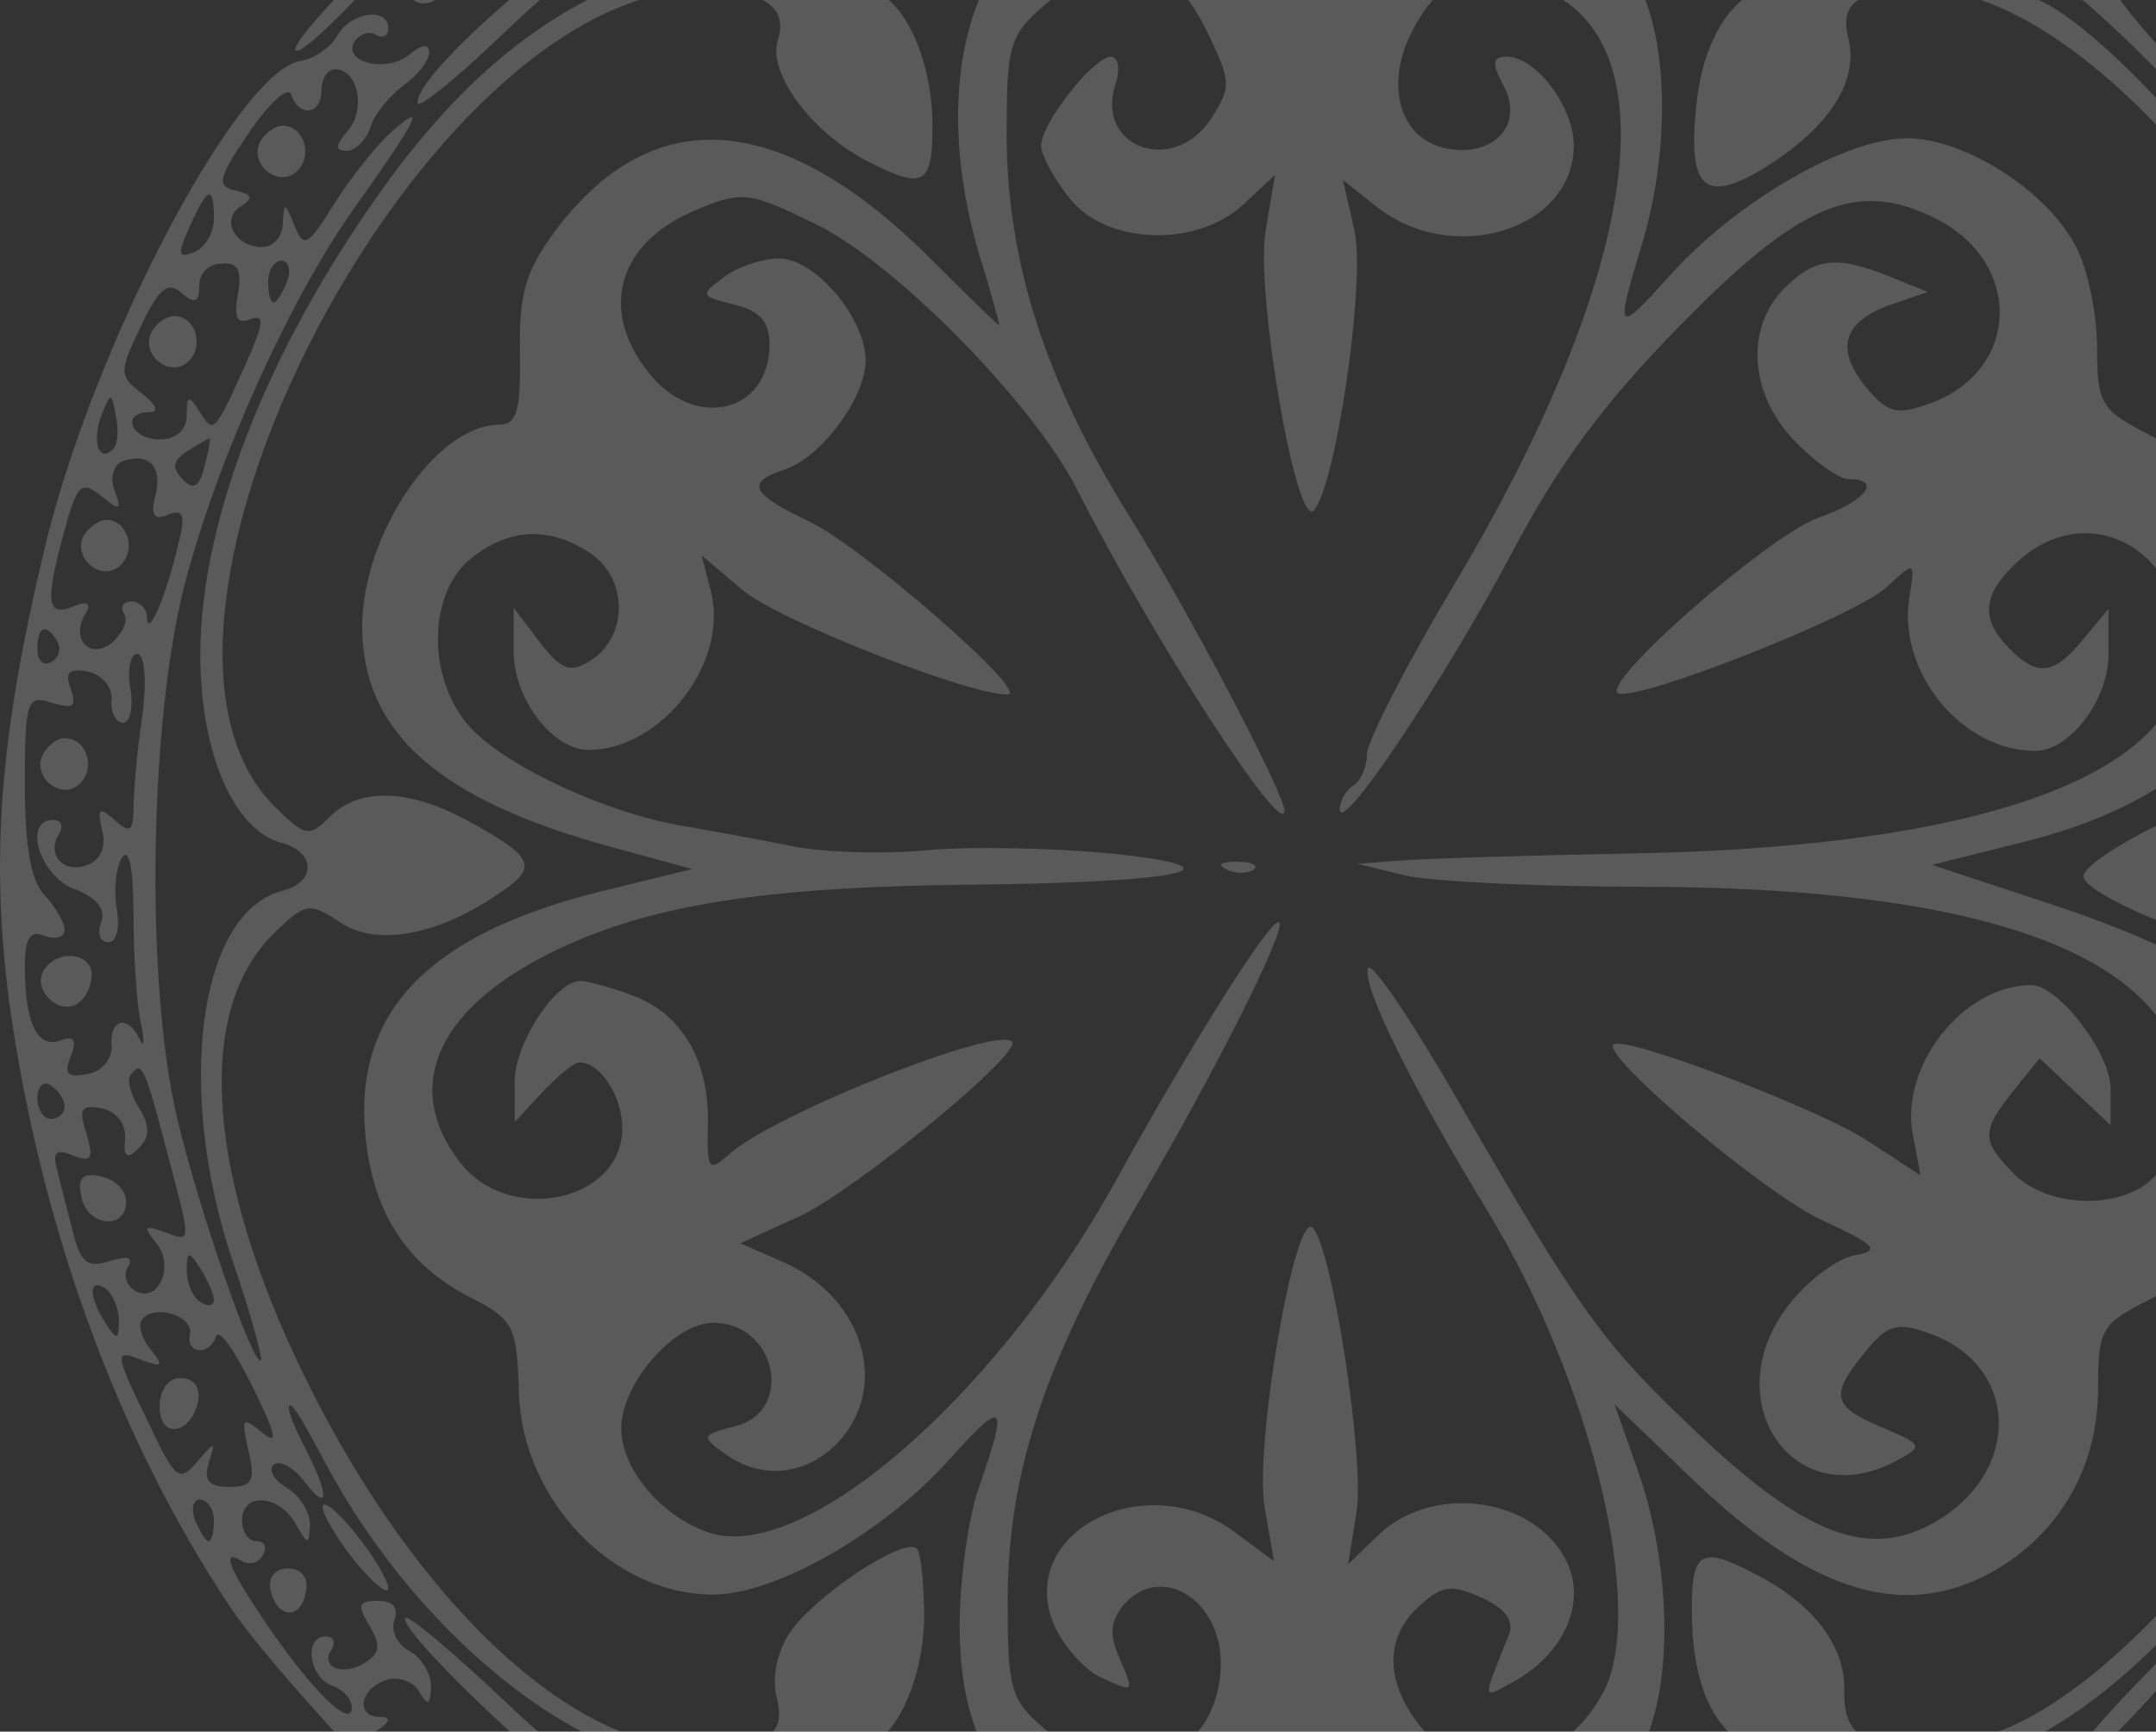 <svg width="396" height="318" viewBox="0 0 396 318" fill="none" xmlns="http://www.w3.org/2000/svg">
<rect x="0" y="0" width="396" height="318" fill="#333333" stroke="none"/>
<path opacity="0.2" fill-rule="evenodd" clip-rule="evenodd" d="M244.552 395.544C245.32 396.888 244.361 398.04 242.059 398.04C239.756 398.04 238.797 396.888 239.565 395.544C240.332 394.2 241.483 393.048 242.059 393.048C242.634 393.048 243.785 394.2 244.552 395.544ZM257.597 387.097C255.295 389.401 258.173 393.048 262.201 393.048C264.12 393.048 265.846 391.321 265.846 389.209C265.846 385.561 260.475 384.025 257.597 387.097ZM217.695 387.097C215.393 389.401 218.271 393.048 222.299 393.048C224.218 393.048 225.944 391.321 225.944 389.209C225.944 385.561 220.765 384.025 217.695 387.097ZM297.308 379.609C294.238 382.681 295.581 385.369 300.569 385.369C303.255 385.369 305.557 383.641 305.557 381.529C305.557 377.882 300.377 376.538 297.308 379.609ZM245.128 379.418C244.361 380.185 242.059 380.377 240.332 379.609C238.414 378.842 238.989 378.266 241.867 378.074C244.552 378.074 246.087 378.65 245.128 379.418ZM177.601 380.185C175.875 382.873 182.205 388.633 184.507 386.329C185.466 385.369 186.234 383.257 186.234 381.337C186.234 377.69 179.711 376.73 177.601 380.185ZM268.916 379.801C267.573 383.449 267.957 383.641 271.026 381.145C274.095 378.65 275.822 379.418 281.193 385.561C285.606 390.553 286.565 393.048 284.071 393.048C282.153 393.048 280.618 392.089 280.618 391.129C280.618 390.169 278.316 389.017 275.438 388.825C271.218 388.441 270.834 389.017 273.328 392.089C275.822 395.16 274.863 395.736 267.573 395.736C262.777 395.736 256.83 396.504 254.528 397.272C251.075 398.616 250.691 397.848 252.226 392.856C253.952 387.673 253.569 387.289 250.308 390.169C247.622 392.281 245.895 392.473 244.744 390.745C242.634 387.289 245.32 383.065 249.732 383.065C251.842 383.065 252.61 381.529 251.842 379.225C250.691 376.346 252.61 375.386 260.475 375.386C269.108 375.578 270.45 376.154 268.916 379.801ZM232.275 379.801C231.507 381.529 232.658 383.065 234.577 383.065C238.989 383.065 241.675 387.289 239.565 390.745C238.414 392.473 236.687 392.281 234.001 390.169C230.548 387.289 230.356 387.673 232.083 392.856C233.81 398.232 233.426 398.616 228.054 397.272C224.793 396.312 219.038 395.736 215.009 395.736C209.062 395.736 208.295 395.16 210.789 392.089C213.283 389.209 212.899 388.633 208.487 388.825C205.609 389.017 203.691 390.553 204.458 392.089C205.226 393.816 203.883 394.584 201.005 393.816C196.977 392.664 196.977 392.089 202.348 386.329C206.185 382.297 209.638 380.569 212.324 381.529C215.777 382.873 215.969 382.489 213.283 379.225C210.405 375.77 211.365 375.386 221.724 375.962C230.356 376.346 233.234 377.306 232.275 379.801ZM207.336 375.578C208.103 376.922 207.144 378.074 205.226 378.074C203.116 378.074 200.813 376.922 200.046 375.578C199.279 374.234 200.238 373.082 202.156 373.082C204.075 373.082 206.377 374.042 207.336 375.578ZM266.422 372.314C263.352 372.89 257.789 372.89 253.952 372.314C250.116 371.738 252.61 371.162 259.516 371.162C266.422 371.162 269.491 371.738 266.422 372.314ZM230.356 372.314C226.52 372.89 220.381 372.89 216.736 372.314C212.899 371.738 215.969 371.354 223.642 371.354C230.932 371.162 234.001 371.738 230.356 372.314ZM194.675 373.274C196.209 374.618 195.634 375.578 193.524 375.578C191.605 375.578 192.564 376.73 195.634 378.074C202.156 380.761 201.581 387.097 194.866 385.945C191.605 385.369 190.838 386.329 191.989 389.209C193.14 392.281 192.373 393.048 189.303 392.089C187.001 391.321 181.822 389.977 177.985 389.209C172.613 387.865 171.462 386.521 172.613 382.873C173.764 379.226 173.189 378.458 169.928 379.801C166.858 380.953 166.091 380.185 166.666 376.73C167.242 373.466 169.352 372.122 173.189 372.698C176.834 373.082 178.177 372.314 177.217 370.586C175.299 366.938 191.03 369.626 194.675 373.274ZM308.434 368.858C306.132 371.546 306.9 372.122 312.079 370.97C317.451 370.01 318.41 370.586 317.642 374.426C317.067 377.114 315.34 378.842 313.614 378.458C312.079 378.074 310.736 379.034 310.736 380.377C310.736 381.721 312.271 382.873 314.381 382.873C316.3 382.873 318.602 381.721 319.561 380.377C321.479 377.306 325.7 377.114 325.7 379.993C325.7 381.913 301.912 390.361 296.157 390.361C294.622 390.361 293.279 388.441 293.279 386.329C293.279 383.065 292.512 382.873 289.634 385.369C286.565 387.865 285.606 387.673 284.263 383.833C283.304 381.337 280.81 377.882 278.699 376.154C275.246 373.466 275.246 373.082 279.083 373.082C281.385 373.082 283.495 374.042 283.495 375.578C283.495 377.114 285.989 378.074 289.059 378.074C293.279 378.074 293.855 377.498 291.553 375.002C289.059 372.506 290.402 371.354 297.883 369.05C310.161 365.019 311.696 365.019 308.434 368.858ZM334.141 365.787C331.647 370.01 337.402 374.81 340.855 371.354C343.732 368.474 342.006 363.099 338.169 363.099C336.826 362.907 335.1 364.251 334.141 365.787ZM171.27 365.403C174.532 367.514 174.34 367.898 170.887 367.898C168.585 367.898 165.899 366.746 165.132 365.403C163.021 362.331 166.283 362.331 171.27 365.403ZM141.727 366.362C138.658 370.01 140.385 372.89 145.564 372.89C149.209 372.89 150.168 366.362 146.715 364.251C145.372 363.675 143.07 364.635 141.727 366.362ZM127.723 365.403C128.491 366.746 128.107 367.898 126.764 367.898C125.421 367.898 123.503 366.746 122.736 365.403C121.968 364.059 122.352 362.907 123.695 362.907C125.038 362.907 126.764 364.059 127.723 365.403ZM343.541 354.843C342.198 358.491 342.581 358.683 345.843 355.995C348.912 353.499 350.255 353.499 352.749 356.571C355.626 360.027 354.475 361.371 349.679 360.603C346.802 360.219 347.569 364.827 350.639 366.746C352.365 367.898 350.255 370.202 345.075 373.082C334.332 378.842 330.496 378.842 330.304 373.466C330.304 369.818 329.92 369.626 328.002 372.89C326.083 375.962 325.124 375.962 322.438 373.274C319.753 370.586 320.136 369.434 323.973 366.362C327.618 363.675 327.81 362.715 325.124 362.715C323.014 362.715 320.136 363.867 318.794 365.403C317.259 366.938 315.532 367.13 314.765 365.787C313.998 364.635 318.985 361.563 325.7 359.067C332.414 356.571 338.553 353.691 339.32 352.348C341.814 348.7 345.267 350.428 343.541 354.843ZM156.499 364.827C153.046 367.706 153.046 367.706 156.883 366.362C159.185 365.595 161.295 365.787 161.487 366.938C161.679 368.09 162.062 371.546 162.446 374.426C162.83 377.306 163.789 380.953 164.556 382.297C165.515 383.833 164.172 384.409 160.911 383.449C157.65 382.681 156.691 381.529 158.609 380.377C160.528 379.226 160.336 377.69 157.842 375.578C154.964 373.082 154.005 373.274 153.43 376.346C152.662 379.609 150.936 379.418 141.344 375.002C135.205 372.122 131.56 369.242 133.287 368.666C137.123 367.13 137.507 362.715 133.67 363.483C132.136 363.867 130.409 362.715 129.642 360.987C127.915 356.379 136.356 353.883 139.042 358.107C140.768 360.987 141.152 360.987 141.344 358.299C141.344 356.379 139.234 354.459 136.548 353.691C133.862 352.923 131.176 351.004 130.601 349.276C130.025 347.548 136.356 349.66 144.989 353.883C158.226 360.603 159.952 362.139 156.499 364.827ZM368.863 345.628C366.369 349.852 372.124 354.651 375.577 351.196C378.455 348.316 376.728 342.94 372.892 342.94C371.549 342.94 369.822 344.284 368.863 345.628ZM106.813 346.396C103.744 350.044 105.47 352.924 110.65 352.924C114.295 352.924 115.254 346.396 111.801 344.284C110.458 343.708 108.348 344.476 106.813 346.396ZM400.516 321.822C401.667 327.197 406.08 327.581 407.039 322.398C407.614 319.71 406.271 317.982 403.778 317.982C401.475 317.982 400.133 319.518 400.516 321.822ZM75.352 320.67C72.858 324.894 78.613 329.693 82.066 326.238C84.944 323.358 83.217 317.982 79.38 317.982C77.846 317.982 76.119 319.134 75.352 320.67ZM49.645 291.872C50.797 297.248 55.209 297.632 56.168 292.448C56.743 289.76 55.401 288.032 52.907 288.032C50.605 288.032 49.262 289.568 49.645 291.872ZM425.839 289.376C423.92 294.176 426.223 296.48 431.018 294.56C436.006 292.64 436.006 288.8 431.018 287.073C428.908 286.113 426.798 287.264 425.839 289.376ZM59.237 276.705C59.237 278.049 61.923 282.657 65.184 286.689C68.446 290.72 71.323 293.024 71.323 291.68C71.323 290.336 68.637 285.729 65.376 281.697C62.115 277.665 59.429 275.361 59.237 276.705ZM39.286 279.201C39.286 281.313 38.903 283.041 38.327 283.041C37.752 283.041 36.792 281.313 35.833 279.201C35.066 277.089 35.45 275.361 36.792 275.361C38.135 275.553 39.286 277.089 39.286 279.201ZM447.133 276.129C445.023 279.969 443.872 280.737 443.104 278.433C442.529 276.513 443.488 274.018 445.406 272.866C450.202 269.602 450.394 269.986 447.133 276.129ZM416.247 281.121C412.41 287.073 402.051 299.36 393.035 308.575C384.018 317.79 378.071 325.47 379.606 325.47C385.361 325.47 427.565 274.785 424.496 271.714C423.92 270.946 420.084 275.169 416.247 281.121ZM59.045 267.298C79.572 306.847 119.283 333.149 140.96 322.014C145.181 319.71 148.825 318.174 149.017 318.558C149.017 318.942 149.593 322.974 150.36 327.581C152.662 344.86 167.817 357.915 194.866 365.787C203.499 368.282 207.336 370.202 203.691 370.202C193.332 370.394 150.36 354.267 131.368 342.94C121.585 336.989 104.703 323.742 93.96 313.566C83.217 303.391 74.392 295.904 74.392 297.248C74.392 300.895 103.744 328.349 116.405 336.797C122.352 340.828 125.997 344.476 124.462 344.86C122.736 345.436 123.119 347.164 125.421 349.66C128.491 352.732 128.683 354.267 126.189 357.147C123.503 360.411 122.927 360.411 121.585 356.379C120.434 353.307 119.474 352.924 118.131 354.843C117.172 356.379 117.172 359.067 118.131 360.603C119.283 362.523 118.707 362.907 116.405 361.371C104.703 354.459 99.14 349.276 100.291 346.204C101.058 344.284 100.482 342.748 99.14 342.748C97.797 342.748 96.646 341.02 96.646 338.909C96.646 334.301 105.662 333.917 107.389 338.333C108.156 340.252 108.731 339.677 108.923 336.989C109.115 334.493 107.197 331.805 104.703 330.845C102.209 329.885 99.523 327.773 98.372 325.854C97.221 323.934 94.535 322.59 92.233 322.59C88.78 322.59 88.972 323.166 93.001 326.238C97.029 329.117 97.221 330.461 94.535 333.149C91.85 335.837 90.891 335.837 88.972 332.765C86.862 329.501 86.287 329.501 84.176 332.765C82.066 335.837 80.34 335.261 73.625 328.349C66.719 321.438 66.144 319.71 69.213 317.79C71.707 316.254 71.899 315.294 69.788 315.294C65.376 315.294 65.952 310.303 70.748 308.575C72.858 307.807 75.735 308.575 76.886 310.495C78.613 313.375 78.997 313.183 79.189 309.727C79.189 307.423 77.462 304.351 75.16 303.199C72.858 301.855 71.707 299.36 72.474 297.44C73.242 295.136 72.091 293.984 69.405 293.984C65.76 293.984 65.568 294.752 67.87 298.592C69.98 302.047 69.788 303.583 67.103 305.311C62.882 307.999 58.662 306.079 60.964 302.815C61.731 301.471 61.156 300.511 59.813 300.511C55.784 300.511 56.743 307.999 60.964 309.535C63.074 310.303 64.609 312.031 64.609 313.566C64.609 317.598 57.511 310.687 49.454 298.976C41.972 288.032 40.437 284.193 44.466 286.689C45.809 287.456 47.535 287.073 48.303 285.537C49.07 284.193 48.686 283.041 47.152 283.041C45.617 283.041 44.466 281.313 44.466 279.201C44.466 274.018 51.18 274.401 54.25 279.777C56.552 283.809 56.743 283.809 56.935 279.969C56.935 277.665 55.017 274.593 52.715 273.25C50.413 271.906 49.262 269.986 50.221 269.026C51.18 268.066 53.674 269.218 55.784 271.906C60.58 278.241 60.58 274.593 55.784 265.378C53.674 261.346 52.523 258.083 53.29 258.083C54.058 258.083 56.36 262.306 59.045 267.298ZM29.311 258.275C29.311 264.418 35.066 263.458 36.409 257.315C36.792 254.819 35.641 253.091 33.339 253.091C31.037 252.899 29.311 255.203 29.311 258.275ZM446.557 252.131C445.598 253.091 444.831 255.203 444.831 257.123C444.831 260.771 451.161 261.73 453.272 258.275C455.19 255.587 448.859 249.827 446.557 252.131ZM34.874 245.028C34.107 248.675 38.519 249.059 39.67 245.412C40.245 243.876 43.123 248.099 46.384 254.627C50.797 263.65 51.18 265.57 48.111 263.074C44.466 260.003 44.274 260.387 45.617 266.338C46.96 271.906 46.384 273.058 42.164 273.058C38.327 273.058 37.368 271.906 38.327 268.642C39.67 264.61 39.478 264.61 36.217 268.45C32.956 272.29 32.188 271.714 27.392 261.538C20.87 248.099 20.87 247.716 26.241 249.827C29.886 251.171 30.078 250.787 27.584 247.715C25.858 245.604 25.282 243.108 26.241 242.148C28.735 239.46 35.641 241.764 34.874 245.028ZM21.829 242.532C21.829 246.18 21.445 246.18 19.335 242.916C16.266 238.116 16.266 234.66 19.335 236.58C20.678 237.54 21.829 240.228 21.829 242.532ZM39.286 238.692C39.286 239.844 38.135 240.036 36.792 239.076C35.45 238.308 34.298 235.62 34.298 233.317C34.298 229.669 34.682 229.669 36.792 232.933C38.135 235.044 39.286 237.732 39.286 238.692ZM448.284 231.589C449.051 233.509 448.092 235.62 446.365 236.388C444.063 237.348 443.488 236.196 444.255 232.933C445.79 226.981 446.557 226.789 448.284 231.589ZM14.923 219.686C15.882 225.253 23.172 226.021 23.172 220.646C23.172 218.534 21.062 216.614 18.568 216.038C15.307 215.27 14.156 216.23 14.923 219.686ZM458.451 215.654C455.957 219.878 461.712 224.677 465.166 221.221C468.043 218.342 466.317 212.966 462.48 212.966C461.137 212.966 459.41 214.31 458.451 215.654ZM11.854 203.175C11.854 204.519 10.703 205.479 9.36 205.479C8.017 205.479 6.866 203.751 6.866 201.639C6.866 199.527 8.017 198.375 9.36 199.335C10.703 200.295 11.854 201.831 11.854 203.175ZM474.757 199.335C474.757 201.447 473.606 202.599 472.264 201.639C470.921 200.679 470.345 198.951 471.112 197.799C473.415 194.344 474.757 194.92 474.757 199.335ZM30.654 211.43C35.258 228.901 35.258 228.133 30.078 226.213C26.433 224.869 26.241 225.253 28.735 228.325C32.188 232.549 28.927 239.652 24.707 236.964C23.172 236.004 22.596 234.085 23.556 232.549C24.515 230.821 23.364 230.629 20.102 231.589C16.074 232.933 14.731 231.781 13.388 226.213C12.429 222.373 11.086 217.382 10.511 214.886C9.551 211.622 10.319 210.854 13.388 212.198C16.841 213.542 17.225 212.774 15.882 208.167C14.347 203.559 14.923 202.791 18.76 203.559C21.445 204.135 23.172 206.439 22.98 209.126C22.596 212.582 23.364 212.966 25.474 210.854C27.584 208.742 27.584 206.823 25.474 203.367C23.939 200.871 23.172 197.991 24.131 197.223C26.049 194.728 26.625 196.071 30.654 211.43ZM8.017 178.217C5.907 181.673 10.703 186.472 14.156 184.36C15.69 183.4 16.841 181.097 16.841 178.985C16.841 174.953 10.511 174.185 8.017 178.217ZM225.56 159.786C227.287 160.554 229.589 160.362 230.356 159.594C231.124 158.826 229.781 158.25 227.095 158.25C224.026 158.25 223.45 158.826 225.56 159.786ZM477.251 165.738C477.251 176.681 476.676 178.025 473.606 175.529C469.386 172.073 464.782 174.185 464.782 179.561C464.782 182.248 466.317 183.016 469.77 182.056C474.374 180.905 475.141 181.673 474.566 187.24C474.566 188.2 472.839 188.776 470.921 188.392C468.619 187.816 467.851 188.968 469.002 191.848C470.153 194.92 469.386 195.687 465.933 194.919C463.247 194.344 461.329 192.04 461.521 189.736C461.712 187.432 460.753 186.088 459.41 187.048C458.068 187.816 457.492 190.696 458.259 193.192C459.027 195.879 458.451 197.991 457.3 197.991C456.149 197.991 455.19 200.487 455.382 203.559C455.574 207.399 455.957 207.975 456.725 205.095C458.068 200.103 464.206 197.223 466.317 200.679C467.084 202.023 466.892 204.327 465.933 206.055C464.782 207.975 465.549 208.55 468.235 207.399C473.223 205.479 473.223 205.479 469.578 219.302C467.659 226.981 465.741 229.861 463.439 228.901C461.329 228.133 459.986 229.285 459.986 231.781C459.986 234.085 458.643 235.428 456.917 234.852C455.19 234.277 453.847 231.205 454.039 228.325C454.231 224.677 453.08 223.333 450.778 224.101C448.092 225.061 447.708 224.101 449.051 219.878C450.01 216.806 452.888 202.983 455.19 189.352C457.684 175.529 459.602 165.738 459.794 167.466C459.986 169.193 460.945 170.537 462.288 170.537C463.439 170.537 464.015 168.234 463.247 165.546C462.288 161.706 463.247 160.554 467.276 160.554C470.153 160.554 472.455 161.706 472.455 163.05C472.455 164.394 471.304 165.546 469.77 165.546C468.235 165.546 467.851 166.698 468.619 168.042C471.304 172.457 475.333 167.658 473.798 161.898C472.647 157.098 473.798 153.067 476.484 153.067C476.868 153.067 477.251 158.826 477.251 165.738ZM460.753 159.402C458.835 164.586 457.3 164.01 457.3 157.866C457.3 154.987 458.451 153.451 459.602 154.219C461.137 154.987 461.521 157.29 460.753 159.402ZM8.017 138.284C5.523 142.507 11.278 147.307 14.731 143.851C17.609 140.972 15.882 135.596 12.045 135.596C10.703 135.404 8.976 136.748 8.017 138.284ZM465.933 135.788C463.439 140.012 469.194 144.811 472.647 141.356C475.525 138.476 473.798 133.1 469.961 133.1C468.619 132.908 466.892 134.252 465.933 135.788ZM26.049 132.14C25.09 138.476 24.515 145.963 24.515 148.651C24.515 152.683 23.747 153.067 21.062 150.571C18.184 148.075 17.8 148.459 18.76 152.491C19.527 155.371 18.568 157.866 16.074 158.826C11.662 160.554 8.4 156.906 10.894 153.067C11.662 151.723 11.278 150.571 9.743 150.571C4.18 150.571 7.249 160.746 13.58 163.242C17.8 164.778 19.527 167.082 18.568 169.385C17.8 171.497 18.376 173.033 19.911 173.033C21.445 173.033 22.021 170.345 21.445 166.89C20.87 163.626 21.253 159.402 22.405 157.482C23.747 155.562 24.515 159.594 24.515 167.85C24.515 175.337 25.09 184.36 25.858 187.816C26.625 191.272 26.433 192.616 25.666 190.888C23.556 186.28 20.102 187.048 20.486 192.04C20.678 194.344 18.76 196.839 16.074 197.223C12.429 197.991 11.662 197.223 13.005 193.96C14.156 190.888 13.58 190.12 11.086 191.08C6.866 192.616 4.564 187.816 4.564 177.641C4.564 172.265 5.523 170.729 8.209 171.881C10.319 172.649 11.854 172.073 11.854 170.729C11.854 169.385 10.127 166.506 8.209 164.394C5.715 161.898 4.564 155.562 4.564 144.043C4.564 128.685 4.947 127.533 9.551 129.069C13.388 130.22 14.156 129.836 13.005 126.573C11.854 123.501 12.621 122.733 16.074 123.309C18.76 123.885 20.678 126.189 20.486 128.493C20.294 130.796 21.253 132.716 22.596 132.716C23.939 132.716 24.515 129.836 23.939 126.381C23.364 122.925 23.939 120.045 25.282 120.045C26.625 120.429 27.009 125.037 26.049 132.14ZM469.194 118.701C470.345 115.246 474.757 116.973 474.757 120.813C474.757 122.157 473.798 122.733 472.455 121.965C471.304 121.197 469.578 122.349 468.619 124.653C467.468 127.341 468.235 128.301 470.537 127.341C474.374 125.805 476.868 132.332 477.059 143.659C477.059 148.651 476.1 149.995 473.415 149.035C470.729 147.883 470.153 148.651 471.304 151.915C472.455 155.179 471.88 155.946 468.235 155.179C465.549 154.603 463.631 152.299 463.823 149.995C464.015 147.691 463.247 145.771 461.904 145.771C460.561 145.771 459.602 147.115 459.41 148.843C459.027 152.491 455.382 139.052 454.998 132.716C454.806 130.028 455.957 128.877 458.259 129.836C460.753 130.796 461.521 129.836 460.561 126.189C459.794 123.309 458.068 121.389 456.725 121.581C455.382 121.965 453.655 120.813 453.08 119.085C452.312 116.781 453.847 116.781 459.986 119.085C466.508 121.197 468.427 121.005 469.194 118.701ZM10.511 117.741C11.278 119.085 10.894 120.813 9.36 121.581C8.017 122.349 6.866 121.389 6.866 119.277C6.866 115.054 8.4 114.286 10.511 117.741ZM15.498 98.159C13.005 102.383 18.76 107.182 22.213 103.726C25.09 100.847 23.364 95.471 19.527 95.471C18.184 95.471 16.458 96.815 15.498 98.159ZM459.027 94.703C455.574 98.159 457.492 103.15 462.48 103.15C465.933 103.15 467.468 101.807 466.892 98.927C466.125 94.319 461.712 92.015 459.027 94.703ZM28.543 91.055C27.584 94.511 28.352 95.663 30.845 94.511C33.723 93.359 34.107 94.703 32.764 99.887C30.462 109.678 27.201 117.165 27.009 113.518C27.009 111.79 25.666 110.446 24.131 110.446C22.596 110.446 22.021 111.406 22.788 112.75C23.556 113.902 22.596 116.205 20.678 117.933C16.649 121.389 12.813 117.357 15.69 112.75C16.841 110.83 16.074 110.254 13.388 111.406C8.592 113.326 8.209 110.638 11.854 97.391C14.156 88.944 14.923 88.176 18.568 91.055C22.021 93.935 22.405 93.743 21.062 90.096C20.102 87.792 20.87 85.488 22.405 84.72C27.392 82.992 29.886 85.68 28.543 91.055ZM458.451 85.872C457.492 87.408 458.643 87.792 461.712 86.832C465.933 85.488 466.892 87.024 469.194 96.623C471.304 106.03 471.112 107.758 468.427 106.798C466.508 106.03 464.398 106.606 463.631 107.95C462.863 109.294 463.439 110.254 464.782 110.254C466.317 110.254 467.468 111.406 467.468 112.942C467.468 114.478 465.549 115.246 463.055 114.67C460.753 114.094 458.835 111.79 459.027 109.486C459.219 106.222 458.643 105.838 456.341 107.758C454.039 109.678 452.504 108.718 450.394 103.918C446.941 96.239 446.557 89.519 450.01 91.631C451.545 92.591 451.737 91.439 450.97 88.944C450.01 86.64 450.778 83.952 452.696 82.8C456.725 80.304 460.561 82.416 458.451 85.872ZM446.174 102.575C456.341 141.74 455.766 186.472 444.639 222.373C440.035 237.156 440.035 239.076 443.488 242.532C447.133 246.18 447.517 246.18 447.517 242.148C447.517 239.46 449.435 237.924 452.504 237.924C458.068 237.924 459.219 241.956 454.423 243.684C452.696 244.26 452.121 245.604 453.08 246.564C455.766 249.443 460.178 245.604 460.178 240.228C460.178 237.54 461.329 235.428 462.672 235.428C466.125 235.428 466.125 235.62 458.643 252.707C454.998 260.962 450.97 267.106 449.627 266.338C448.284 265.57 446.365 266.338 445.214 268.066C444.063 269.794 441.378 270.562 439.076 269.602C435.814 268.258 435.623 266.914 437.733 263.074C440.035 258.851 439.651 258.275 436.39 259.619C432.745 260.962 432.745 260.579 436.39 253.475C438.5 249.251 440.227 244.26 440.227 242.532C440.035 238.884 425.647 265.378 425.647 269.218C425.647 270.562 427.182 269.602 429.292 266.914C431.402 264.226 432.937 263.458 432.937 265.186C432.937 266.914 431.21 269.986 429.1 272.098C426.99 274.209 426.223 277.089 427.182 278.817C428.333 280.737 429.292 280.353 429.867 277.281C430.251 274.785 432.169 272.866 434.088 272.866C438.884 272.866 441.57 278.049 437.733 280.353C435.431 281.889 435.623 282.465 438.692 283.233C442.337 284.001 441.953 285.345 436.39 293.6C431.21 301.279 429.292 302.623 426.414 300.128C423.537 297.824 422.961 298.016 422.961 301.471C422.961 303.775 421.618 305.311 419.892 304.735C418.165 304.159 416.822 301.279 417.014 298.208C417.206 290.912 415.096 291.488 408.573 300.32C402.818 308.191 401.092 313.375 406.08 308.383C410.3 304.159 415.48 304.543 415.48 309.151C415.48 311.263 414.329 312.991 412.794 312.991C411.259 312.991 410.876 314.334 412.027 315.87C413.178 317.79 415.288 317.022 418.549 312.991C421.043 309.727 423.729 307.615 424.304 308.191C424.88 308.767 420.276 314.718 414.137 321.246C404.929 331.037 402.243 332.765 399.365 330.269C396.871 328.157 395.72 328.157 395.72 330.077C395.72 331.613 393.994 332.957 392.075 332.957C386.896 332.957 387.28 326.238 392.651 323.166C396.871 320.67 396.68 320.67 392.651 320.478C390.157 320.478 387.663 322.014 386.896 323.934C386.128 325.854 383.443 327.965 380.757 328.733C378.071 329.501 375.961 331.997 375.961 334.685C375.961 338.333 376.537 338.525 378.263 335.837C379.414 333.917 382.292 332.957 384.402 333.917C389.773 336.029 389.582 340.636 384.21 340.636C380.949 340.636 380.565 341.404 382.867 343.708C385.169 346.012 386.896 345.436 390.924 341.212C393.802 338.141 396.871 335.837 397.831 335.837C400.9 336.029 380.373 353.116 367.904 360.795C361.381 364.827 356.01 366.938 356.01 365.595C356.01 364.251 358.888 361.947 362.149 360.603C365.602 359.259 368.288 357.147 368.288 355.611C368.288 351.964 363.875 352.348 362.532 356.187C361.573 358.683 360.614 358.683 357.928 355.995C355.051 353.116 355.243 352.156 359.079 349.276C361.573 347.356 362.532 345.244 361.19 344.476C359.847 343.708 357.545 344.668 355.818 346.78C354.092 348.892 351.022 350.428 348.912 350.428C346.802 350.428 351.79 346.012 360.039 340.636C373.851 331.613 380.757 325.47 376.728 325.47C375.769 325.47 370.973 328.733 365.986 332.573C345.459 348.7 294.238 370.778 278.124 370.202C274.863 370.01 279.083 368.09 287.332 365.595C314.189 357.915 330.687 343.516 330.687 327.581C330.687 318.75 332.414 317.598 340.279 321.822C365.026 334.685 403.969 305.311 429.292 254.819C449.435 214.694 450.202 180.713 431.402 165.738L424.496 160.17L432.745 152.107C437.157 147.691 441.953 141.548 443.104 138.284C446.557 129.452 445.79 107.566 441.57 93.743C437.349 79.728 436.965 77.424 440.227 82.8C440.994 85.104 443.872 93.935 446.174 102.575ZM37.56 85.68C36.6 89.519 35.45 90.096 33.531 87.984C31.421 85.872 31.805 84.528 34.49 82.8C36.6 81.456 38.327 80.496 38.519 80.496C38.711 80.496 38.327 82.8 37.56 85.68ZM464.782 81.456C464.782 82.608 463.247 82.224 461.137 80.496C459.027 78.768 458.068 76.272 459.027 74.929C460.561 72.433 464.782 77.04 464.782 81.456ZM20.87 82.416C18.184 85.104 16.841 81.264 18.568 76.465C20.294 72.049 20.486 71.857 21.253 76.272C21.829 78.768 21.637 81.456 20.87 82.416ZM27.968 60.722C25.474 64.945 31.229 69.745 34.682 66.289C37.56 63.41 35.833 58.034 31.996 58.034C30.654 58.034 28.927 59.186 27.968 60.722ZM446.557 57.266C443.488 60.338 445.023 65.521 448.668 65.521C450.778 65.521 452.312 63.986 452.312 61.874C452.504 57.65 448.859 54.962 446.557 57.266ZM52.715 51.698C51.947 53.81 50.797 55.538 50.221 55.538C49.645 55.538 49.262 53.81 49.262 51.698C49.262 49.587 50.413 47.859 51.756 47.859C53.099 48.051 53.482 49.779 52.715 51.698ZM43.699 54.002C42.931 58.418 43.507 59.57 46.001 58.61C48.686 57.65 48.495 59.378 45.041 67.057C39.286 79.728 39.286 79.728 36.6 75.505C34.682 72.433 34.298 72.625 34.298 76.272C34.298 78.96 32.38 80.688 29.311 80.688C23.939 80.688 22.213 75.697 27.392 75.697C29.311 75.697 28.735 74.353 26.049 72.241C21.829 68.977 21.829 68.401 25.858 59.954C29.119 53.042 30.845 51.506 33.339 53.81C35.833 55.922 36.6 55.538 36.6 52.466C36.6 50.163 38.327 48.435 40.629 48.435C43.699 48.051 44.466 49.587 43.699 54.002ZM39.286 40.179C39.286 42.867 37.56 45.555 35.641 46.323C32.572 47.475 32.572 46.707 34.874 41.523C38.135 34.228 39.286 33.844 39.286 40.179ZM47.919 25.78C45.425 30.004 51.18 34.804 54.633 31.348C57.511 28.468 55.784 23.093 51.947 23.093C50.605 23.093 48.878 24.244 47.919 25.78ZM425.263 23.86C422.194 27.508 423.92 30.388 429.1 30.388C432.745 30.388 433.704 23.86 430.251 21.749C429.1 21.173 426.798 22.133 425.263 23.86ZM221.916 6.198C226.136 15.029 226.136 15.989 222.491 21.749C215.585 32.308 201.197 27.124 204.842 15.605C205.801 12.725 205.418 10.421 204.075 10.421C200.813 10.421 191.222 22.709 191.222 26.74C191.222 28.468 193.524 32.692 196.401 36.34C203.115 44.979 219.805 45.555 228.438 37.492L234.193 32.116L232.467 42.291C230.548 53.426 238.03 97.007 241.291 93.743C245.32 89.519 250.883 51.698 248.773 42.291L246.663 33.076L252.993 38.067C266.997 49.011 289.059 42.099 289.059 26.74C289.059 19.637 282.153 10.421 276.781 10.421C274.095 10.421 273.904 11.573 276.206 15.797C280.042 23.093 274.095 29.236 265.079 27.124C257.214 25.204 254.528 15.989 258.94 6.582C263.928 -3.401 268.916 -5.897 280.042 -3.017C307.667 3.894 302.487 48.051 267.189 107.182C258.365 121.965 251.075 136.172 251.075 138.476C251.075 140.78 249.924 143.467 248.581 144.235C247.238 145.003 246.087 147.115 246.087 148.651C246.087 153.643 265.079 125.229 277.548 101.807C285.989 85.68 294.622 73.969 308.242 60.146C330.304 37.492 340.855 32.884 355.243 39.987C371.741 48.051 371.165 68.209 354.283 74.161C348.336 76.272 346.61 75.888 342.581 70.897C337.018 63.986 338.553 58.994 347.377 55.922L354.092 53.618L346.994 50.739C337.21 46.899 333.565 47.283 327.81 52.85C320.52 60.146 321.287 72.241 329.536 80.88C333.181 84.72 337.785 87.984 339.512 87.984C345.843 87.984 342.773 92.015 333.949 95.087C324.549 98.543 293.279 125.997 297.308 127.341C301.336 128.685 341.238 112.942 346.61 107.758C351.79 102.959 351.79 102.958 350.639 110.062C348.72 123.693 360.422 137.9 373.851 137.9C380.182 137.9 387.471 128.301 387.28 119.853V111.79L382.675 117.357C377.112 124.077 374.235 124.269 369.055 119.085C363.684 113.71 364.067 109.102 370.59 103.15C380.949 93.551 395.337 97.583 399.941 111.79C408.765 138.86 371.932 155.371 300.377 156.714C280.618 157.098 260.859 157.674 256.83 158.058L249.348 158.634L257.981 160.746C262.777 161.898 282.92 162.858 302.871 162.858C355.051 163.05 387.088 171.881 397.639 188.776C403.202 197.799 402.435 208.55 395.72 216.038C390.157 222.181 376.345 221.989 370.014 215.654C363.875 209.51 363.875 207.783 369.822 200.295L374.618 194.344L381.141 200.487L387.663 206.631V199.911C387.663 193.384 378.071 180.905 373.084 180.905C360.614 180.905 348.72 195.879 351.406 208.742L352.749 215.846L343.349 209.702C334.524 203.751 298.075 189.928 296.349 191.848C294.238 193.96 324.165 219.302 334.716 224.101C344.308 228.517 345.459 229.669 341.047 230.437C337.977 230.821 332.606 234.661 329.153 238.884C314.573 256.355 328.961 278.625 348.336 268.258C353.324 265.57 353.324 265.378 345.651 262.114C336.443 258.275 336.059 256.163 342.581 248.291C346.61 243.3 348.336 242.724 354.283 244.836C370.781 250.595 371.549 269.986 355.626 279.393C343.541 286.497 331.838 282.081 312.079 263.458C294.622 246.948 290.785 241.956 267.957 202.407C259.324 187.432 251.842 176.297 251.267 177.833C250.116 181.097 259.516 199.911 273.328 222.565C292.32 253.859 302.295 295.328 294.622 310.495C287.14 325.086 269.875 328.349 260.859 317.022C254.336 308.767 254.336 300.703 260.667 294.944C264.887 291.104 266.614 290.912 272.177 293.408C276.397 295.328 278.124 297.632 277.165 300.128C272.177 312.607 272.177 312.031 277.74 308.959C286.757 304.159 290.977 295.328 288.291 288.032C283.495 275.361 263.928 271.906 253.377 281.697L247.622 287.264L249.156 277.665C250.691 268.066 244.744 229.285 241.099 225.445C237.838 222.181 230.356 265.57 232.275 276.705L234.001 286.689L226.712 281.313C210.405 269.218 186.617 281.313 193.524 298.208C195.25 302.239 199.279 306.847 202.54 308.191C208.295 310.879 208.295 310.687 205.801 304.927C203.691 300.32 203.883 298.016 206.185 294.944C213.091 286.689 224.601 293.792 224.218 306.079C223.642 323.358 205.993 329.693 191.989 317.598C185.466 312.031 185.083 310.303 185.083 293.216C185.275 269.986 191.989 249.827 209.638 219.878C223.258 196.647 236.303 170.729 234.961 169.385C233.618 168.042 217.695 193.576 204.65 217.382C182.589 256.931 147.099 287.648 129.834 281.313C121.201 278.241 114.103 269.602 114.103 262.306C114.103 254.051 123.887 242.916 130.985 242.916C142.687 242.916 145.948 259.235 135.013 261.922C128.874 263.458 128.683 263.842 133.095 266.914C139.809 271.906 148.25 270.946 154.005 264.802C163.597 254.435 158.417 237.924 143.454 231.589L135.972 228.325L146.907 223.333C156.883 218.726 187.96 193.384 185.85 191.272C182.973 188.392 141.919 204.711 133.862 212.006C130.217 215.27 129.834 214.886 130.025 206.823C130.409 194.919 125.229 186.088 116.213 182.824C112.185 181.289 107.772 180.137 106.621 180.137C102.017 180.137 94.535 191.656 94.535 198.567V206.055L99.523 200.679C102.401 197.607 105.47 195.112 106.429 195.112C110.266 195.112 114.295 201.255 114.295 207.207C114.295 220.646 93.576 225.061 84.56 213.542C73.625 199.527 80.34 184.744 102.784 174.185C119.858 166.122 140.768 162.858 177.793 162.474C217.311 162.09 229.589 159.402 203.883 156.714C193.524 155.755 178.56 155.371 170.311 156.138C162.062 156.906 150.936 156.522 145.372 155.371C139.809 154.219 131.176 152.683 125.805 151.723C112.185 149.611 93.193 140.972 86.478 133.676C78.421 125.037 78.421 109.102 86.478 102.575C93.576 96.815 101.25 96.623 108.731 101.807C115.446 106.606 115.254 117.165 108.348 121.389C104.703 123.693 102.976 122.925 99.14 117.933L94.344 111.598V119.661C94.344 128.301 101.442 137.708 108.156 137.708C121.393 137.708 133.862 121.773 130.601 108.718L128.874 101.999L136.356 108.334C142.879 113.902 178.177 127.725 185.083 127.533C189.303 127.341 158.226 100.271 148.442 95.663C137.891 90.671 136.932 88.56 144.03 86.256C150.744 84.144 158.993 73.009 158.993 66.289C158.993 58.418 149.785 47.475 143.07 47.475C140.001 47.475 135.397 49.011 132.903 50.931C128.491 54.194 128.683 54.386 134.821 55.922C139.617 57.074 141.344 59.186 141.344 63.218C141.344 75.888 127.532 79.152 119.091 68.401C109.882 56.69 113.527 44.403 128.107 38.451C136.356 34.996 137.699 35.188 150.168 41.331C164.556 48.435 189.687 73.969 197.744 89.712C211.748 117.357 235.92 154.603 235.92 148.843C235.92 145.771 217.887 111.406 207.144 94.319C191.989 69.937 185.083 48.243 184.891 25.396C184.891 8.31 185.275 6.582 191.989 0.822C197.36 -3.785 201.389 -5.129 208.103 -4.553C215.969 -3.401 217.887 -1.866 221.916 6.198ZM74.201 -3.209C74.201 -1.098 75.927 0.63 77.846 0.63C79.956 0.63 81.49 -1.098 81.49 -3.209C81.49 -5.321 79.764 -7.049 77.846 -7.049C75.927 -7.049 74.201 -5.321 74.201 -3.209ZM398.79 -6.857C396.296 -2.633 402.051 2.166 405.504 -1.29C408.382 -4.169 406.655 -9.545 402.818 -9.545C401.475 -9.545 399.749 -8.201 398.79 -6.857ZM194.291 -15.88C177.217 -8.393 171.27 17.909 179.903 46.899C182.013 53.618 183.548 59.378 183.548 59.762C183.548 59.954 178.177 54.77 171.462 48.051C144.03 20.405 120.242 18.293 102.209 42.099C96.646 49.587 95.303 53.618 95.495 64.561C95.686 75.505 94.919 78 91.658 78C80.148 78 66.527 98.159 66.527 115.054C66.527 134.444 80.531 146.923 112.376 155.562L127.148 159.594L109.882 163.818C78.613 171.689 64.993 185.896 67.103 208.358C68.446 222.757 74.776 232.357 86.478 238.308C94.344 242.34 94.919 243.492 95.303 255.395C95.686 275.169 112.376 292.832 130.985 292.832C142.495 292.832 162.254 281.505 174.34 268.066C184.507 256.739 185.275 257.315 179.903 272.866C177.793 278.625 176.258 290.336 176.258 298.784C176.258 324.51 188.728 337.757 212.516 337.757C223.258 337.757 238.605 331.613 238.605 327.389C238.605 326.43 242.634 328.349 247.622 331.613C264.312 342.94 290.977 338.333 300.761 322.398C307.283 311.839 307.283 289.184 301.144 270.946L296.54 257.891L310.928 271.714C333.181 293.024 350.639 298.016 367.328 287.84C378.839 280.737 385.361 268.834 385.361 255.011C385.361 244.068 385.937 243.108 394.761 238.692C405.12 233.317 415.288 216.614 415.288 204.711C415.288 194.728 408.382 180.905 400.708 175.913C397.255 173.609 385.553 168.81 374.618 165.354L354.859 158.826L371.741 154.603C399.557 147.691 415.096 133.1 415.096 113.71C415.096 101.807 404.929 85.104 394.569 79.728C385.937 75.313 385.169 74.161 385.169 63.794C385.169 57.65 383.443 49.395 381.333 45.363C376.153 35.188 360.998 25.396 350.255 25.396C338.936 25.396 319.177 36.916 307.091 50.163C296.732 61.682 296.54 61.49 301.72 44.403C306.324 28.852 306.516 10.23 301.912 -0.714C294.622 -18.184 265.079 -25.288 248.197 -13.577L239.565 -7.625L232.467 -13.577C224.409 -20.488 207.336 -21.448 194.291 -15.88ZM410.684 2.358C408.382 4.278 407.806 5.238 409.341 4.47C410.876 3.702 412.986 4.086 413.945 5.622C416.439 9.462 408.19 11.573 403.969 8.118C401.667 6.198 400.324 6.006 400.324 7.734C400.324 9.27 402.435 11.957 404.929 13.685C407.422 15.413 410.108 18.869 411.067 21.365C412.027 23.86 414.137 25.78 415.671 25.78C417.974 25.78 418.165 25.204 415.671 22.709C411.451 18.485 412.027 13.301 416.439 13.301C418.549 13.301 420.084 14.453 420.084 15.797C420.084 17.141 421.235 18.293 422.578 18.293C426.798 18.293 425.455 11.19 420.659 8.694C418.357 7.35 417.014 5.43 417.974 4.662C419.508 3.126 440.035 28.276 440.035 31.732C440.035 32.692 438.116 33.46 435.623 33.652C432.937 33.844 432.553 34.42 434.472 35.188C438.884 36.916 438.308 43.443 433.704 43.443C431.594 43.443 429.1 41.523 428.333 39.219C426.798 35.38 426.606 35.38 425.263 39.411C423.92 43.059 422.578 42.291 417.398 34.228C413.945 28.852 405.12 18.101 398.022 10.23C387.855 -1.098 385.937 -4.169 389.582 -4.361C393.802 -4.553 393.802 -4.745 389.773 -5.705C387.471 -6.281 385.361 -8.393 385.361 -10.313C385.361 -15.305 390.541 -17.8 393.035 -13.769C394.186 -11.849 395.912 -11.081 396.68 -12.041C398.982 -14.345 395.529 -18.952 391.5 -18.952C389.582 -18.952 387.855 -20.872 387.855 -23.176C387.855 -26.056 392.075 -23.176 401.475 -13.961C413.753 -2.249 414.52 -0.906 410.684 2.358ZM367.904 -30.855C367.904 -28.936 368.863 -26.632 370.206 -25.864C372.892 -24.136 378.455 -30.471 376.345 -32.775C373.084 -35.847 367.904 -34.503 367.904 -30.855ZM351.406 -30.663C352.557 -27.4 351.981 -27.4 347.377 -29.703C339.512 -33.927 339.128 -34.503 344.883 -34.503C347.569 -34.503 350.447 -32.775 351.406 -30.663ZM105.662 -32.967C102.209 -29.511 103.936 -24.136 108.348 -25.096C110.65 -25.48 112.76 -27.592 112.76 -29.511C112.76 -33.351 108.348 -35.463 105.662 -32.967ZM380.949 -25.48C376.92 -22.216 376.92 -22.024 380.757 -23.56C383.635 -24.52 385.169 -23.752 385.169 -21.256C385.169 -15.688 378.263 -13.961 375.386 -18.952C373.084 -22.984 372.892 -22.792 372.892 -18.568C372.892 -16.072 375.002 -13.385 377.879 -12.617C380.565 -11.849 382.867 -9.737 382.867 -7.817C382.867 -5.705 377.304 -8.585 369.247 -14.921C361.765 -20.68 356.777 -25.864 358.12 -26.44C359.463 -27.016 358.696 -28.744 356.202 -30.663C352.557 -33.351 352.365 -34.503 354.859 -37.191C357.545 -39.879 358.504 -39.879 360.23 -36.999C361.765 -34.695 362.724 -34.503 364.067 -36.423C365.026 -37.959 365.026 -40.455 364.067 -41.99C363.108 -43.526 367.52 -41.222 374.043 -36.807C384.786 -29.511 385.169 -28.744 380.949 -25.48ZM360.422 -45.638C360.422 -42.758 355.626 -42.758 354.667 -45.638C353.708 -48.134 354.475 -48.71 356.969 -47.942C358.696 -47.174 360.422 -46.022 360.422 -45.638ZM270.642 -46.79C291.361 -43.334 308.051 -36.039 317.642 -26.056C326.467 -17.032 330.879 -1.866 324.932 -1.866C318.794 -1.866 313.038 6.774 311.696 18.293C309.777 34.612 312.847 37.684 324.165 30.772C335.867 23.477 341.43 15.029 339.512 7.158C337.785 0.246 341.239 -1.866 353.516 -1.866C380.182 -1.866 419.508 41.331 434.855 87.408C440.994 106.03 441.57 130.22 436.006 141.932C431.21 152.107 427.182 153.835 418.549 149.419C414.137 147.115 409.724 146.731 404.929 148.075C396.488 150.571 382.675 158.442 382.675 160.938C382.675 164.01 403.778 173.033 410.684 173.033C414.329 173.033 419.125 171.113 421.235 169.001C425.072 165.162 425.839 165.354 431.594 171.113C453.08 192.808 434.855 256.739 395.72 297.056C380.182 312.991 366.561 320.67 353.708 320.67C341.622 320.67 338.553 318.558 338.745 309.919C338.745 302.047 332.798 294.368 322.63 289.184C312.463 283.809 310.736 284.769 310.736 295.52C310.736 309.151 314.573 317.79 322.055 321.246C327.234 323.55 328.194 325.47 327.043 330.269C324.357 340.636 318.602 347.356 305.94 354.267C262.969 377.69 176.834 369.434 158.993 340.06C153.238 330.461 152.47 320.862 157.842 320.862C163.789 320.862 169.544 309.343 169.736 297.248C169.736 290.912 169.16 285.153 168.393 284.385C166.091 282.081 149.401 293.216 144.989 299.936C142.687 303.391 141.727 308.383 142.687 311.839C144.413 318.75 140.96 320.862 127.723 320.862C103.936 320.862 74.392 292.064 54.441 249.635C37.56 213.734 36.217 184.744 50.605 171.113C56.168 165.738 56.935 165.738 62.499 169.385C69.021 173.801 79.956 171.881 90.891 164.586C98.948 159.402 98.372 157.674 87.054 151.339C75.544 144.811 66.144 144.427 60.58 149.995C56.743 153.835 55.976 153.643 50.221 147.883C17.225 114.286 78.421 -1.866 128.874 -1.866C140.193 -1.866 144.797 1.206 142.879 7.35C140.96 13.301 148.825 24.052 158.993 29.428C169.736 34.996 171.27 34.036 171.27 23.093C171.27 10.23 165.324 -1.866 158.801 -1.866C152.279 -1.866 152.279 -9.929 158.801 -20.488C172.038 -42.374 223.834 -54.469 270.642 -46.79ZM167.242 -47.366C168.009 -46.214 166.283 -44.486 163.597 -43.718C159.377 -42.566 158.993 -42.95 161.487 -46.022C164.94 -50.054 165.515 -50.246 167.242 -47.366ZM297.691 -46.982C343.541 -34.119 391.692 0.246 416.631 38.067C420.084 43.251 424.112 47.091 425.839 46.515C427.374 45.939 429.867 47.859 431.21 50.931C432.553 54.002 435.431 56.882 437.349 57.458C440.419 58.418 440.419 57.842 437.925 55.154C433.704 50.547 434.088 45.363 438.5 45.363C440.61 45.363 442.145 47.283 442.145 49.587C442.145 53.042 442.721 53.234 445.214 50.739C447.708 48.243 447.516 46.899 443.872 44.211C441.186 42.099 440.418 40.179 441.953 39.219C443.296 38.259 447.9 44.211 452.121 52.658C460.753 69.745 460.945 70.705 456.149 68.785C453.463 67.825 452.888 68.785 454.039 72.625C455.766 79.152 448.668 79.728 445.023 73.393C442.721 69.361 442.529 69.361 442.337 73.201C442.337 75.505 443.296 78.192 444.831 78.96C446.174 79.728 447.325 82.992 447.133 86.064C446.941 89.712 446.557 90.287 445.598 87.792C440.61 74.161 429.676 52.274 428.525 53.426C427.757 54.194 429.484 59.57 432.361 65.329C435.239 71.089 437.349 76.272 436.774 76.656C436.39 77.04 431.594 69.169 426.414 58.994C415.671 38.067 388.814 7.35 375.386 0.438C361.19 -6.665 351.79 -8.009 342.006 -3.785C332.03 0.438 330.304 -0.33 330.304 -9.545C330.304 -26.824 308.434 -42.95 274.287 -50.63C269.299 -51.782 269.299 -51.782 274.287 -51.974C277.357 -51.782 287.716 -49.67 297.691 -46.982ZM332.989 -50.822C332.989 -48.902 333.949 -46.598 335.292 -45.83C337.977 -44.102 343.541 -50.438 341.43 -52.742C338.361 -55.813 332.989 -54.661 332.989 -50.822ZM255.295 -52.742C247.43 -52.166 234.577 -52.166 226.712 -52.742C218.846 -53.318 225.369 -53.702 241.099 -53.702C256.83 -53.702 263.161 -53.126 255.295 -52.742ZM140.576 -52.742C137.507 -49.67 138.85 -44.486 142.687 -44.486C144.797 -44.486 146.332 -46.79 146.332 -49.478C146.332 -54.469 143.646 -56.005 140.576 -52.742ZM279.467 -56.965C280.234 -55.621 279.275 -54.469 276.973 -54.469C274.671 -54.469 273.712 -55.621 274.479 -56.965C275.246 -58.309 276.397 -59.461 276.973 -59.461C277.548 -59.461 278.699 -58.309 279.467 -56.965ZM204.842 -56.965C205.609 -55.621 204.65 -54.469 202.54 -54.469C200.43 -54.469 198.703 -55.621 198.703 -56.965C198.703 -58.309 199.662 -59.461 201.005 -59.461C202.348 -59.461 203.883 -58.309 204.842 -56.965ZM339.704 -56.773C346.226 -53.894 350.255 -51.014 348.528 -50.246C346.802 -49.67 345.459 -48.134 345.459 -46.79C345.459 -45.446 346.802 -44.87 348.528 -45.062C350.255 -45.446 351.598 -43.91 351.598 -41.99C351.598 -39.879 349.296 -38.151 346.61 -38.151C343.924 -38.151 340.855 -37.191 340.087 -36.039C339.32 -34.887 334.141 -36.231 328.961 -39.111C323.589 -41.99 320.904 -44.294 323.014 -44.486C325.892 -44.678 325.891 -45.254 322.438 -47.174C316.108 -50.822 316.683 -57.925 323.206 -56.197C327.043 -55.237 328.002 -55.813 327.043 -58.309C325.316 -62.917 325.316 -62.917 339.704 -56.773ZM162.446 -61.957C161.679 -60.613 159.76 -59.461 158.609 -59.461C157.266 -59.461 156.307 -60.613 156.307 -61.957C156.307 -63.301 158.034 -64.453 160.144 -64.453C162.254 -64.453 163.405 -63.301 162.446 -61.957ZM323.014 -63.109C323.014 -60.229 318.218 -60.229 317.259 -63.109C316.3 -65.605 317.067 -66.181 319.561 -65.413C321.479 -64.645 323.014 -63.493 323.014 -63.109ZM176.258 -63.301C176.258 -60.805 177.793 -59.461 180.671 -60.037C185.85 -60.997 185.658 -65.413 180.095 -66.565C177.793 -66.949 176.258 -65.605 176.258 -63.301ZM297.308 -67.716C294.238 -64.645 295.773 -59.461 299.418 -59.461C301.528 -59.461 303.063 -60.997 303.063 -63.109C303.063 -67.333 299.61 -70.02 297.308 -67.716ZM188.728 -67.909C188.728 -64.645 189.495 -64.453 192.181 -66.757C194.675 -68.868 196.209 -68.868 197.36 -66.949C199.662 -63.301 193.715 -56.581 190.262 -58.693C188.536 -59.653 188.728 -58.693 190.646 -56.389C193.332 -52.934 192.756 -52.166 187.001 -50.822C183.164 -49.862 178.177 -48.518 175.683 -47.942C172.613 -46.982 171.846 -47.75 172.805 -50.438C173.956 -53.318 172.997 -53.894 168.968 -52.742C165.324 -51.782 163.789 -52.55 163.789 -55.429C163.789 -57.733 165.515 -59.461 167.817 -59.461C171.079 -59.461 171.27 -60.229 168.777 -63.109C166.283 -66.181 167.242 -67.141 174.148 -69.06C186.234 -72.708 188.728 -72.516 188.728 -67.909ZM309.202 -64.069C308.051 -60.613 308.818 -59.845 311.696 -60.997C314.189 -61.957 315.532 -61.189 315.532 -58.693C315.532 -53.126 310.928 -51.014 306.708 -54.661C304.022 -56.965 303.063 -56.965 303.063 -54.853C303.063 -53.318 304.789 -51.398 306.708 -50.822C308.818 -50.246 312.271 -49.094 314.573 -48.326C316.875 -47.558 318.218 -46.598 317.642 -46.022C316.683 -45.062 287.908 -52.166 285.606 -54.086C285.03 -54.661 285.989 -56.005 288.1 -57.349C290.977 -59.269 290.593 -59.653 286.181 -59.653C280.426 -59.653 278.508 -65.605 283.112 -68.484C284.455 -69.252 285.606 -68.677 285.606 -67.141C285.606 -65.605 286.757 -65.029 287.908 -65.797C289.251 -66.565 289.634 -68.868 289.059 -70.596C288.1 -73.284 290.018 -73.476 299.226 -71.172C308.626 -69.06 310.353 -67.909 309.202 -64.069ZM285.606 -73.476C285.606 -72.9 283.879 -71.94 281.961 -70.98C279.85 -70.212 278.316 -70.596 278.316 -71.94C278.316 -73.284 280.042 -74.436 281.961 -74.436C283.879 -74.436 285.606 -74.052 285.606 -73.476ZM255.871 -70.98C255.871 -69.06 256.83 -66.757 258.173 -65.989C260.859 -64.261 266.422 -70.596 264.312 -72.9C261.05 -75.78 255.871 -74.628 255.871 -70.98ZM216.352 -70.596C217.503 -65.221 221.916 -64.837 222.875 -70.02C223.45 -72.708 222.107 -74.436 219.614 -74.436C217.311 -74.436 215.969 -72.9 216.352 -70.596ZM201.005 -71.94C201.005 -70.596 200.046 -69.444 198.703 -69.444C197.36 -69.444 195.634 -70.596 194.866 -71.94C194.099 -73.284 195.058 -74.436 197.169 -74.436C199.279 -74.436 201.005 -73.284 201.005 -71.94ZM263.928 -76.932C271.985 -76.932 273.52 -76.356 271.218 -73.86C266.997 -69.636 267.381 -65.605 271.601 -69.06C274.287 -71.364 275.438 -70.98 276.397 -68.293C278.124 -63.685 274.287 -60.997 268.916 -62.917C266.23 -64.069 265.463 -63.301 266.422 -60.613C267.573 -57.541 265.655 -56.773 256.446 -56.773C246.087 -56.773 245.32 -57.157 248.389 -60.997C250.308 -63.301 250.691 -64.453 249.156 -63.685C244.744 -60.997 239.756 -65.797 241.675 -70.788C243.21 -74.628 243.785 -74.82 245.703 -71.748C246.854 -69.828 248.773 -68.868 249.732 -69.828C250.691 -70.788 249.924 -73.476 248.005 -75.78C244.936 -79.62 245.128 -79.812 249.156 -78.276C251.65 -77.7 258.365 -76.932 263.928 -76.932ZM242.059 -76.932C241.291 -75.588 239.373 -74.436 238.222 -74.436C236.879 -74.436 235.92 -75.588 235.92 -76.932C235.92 -78.276 237.646 -79.428 239.756 -79.428C241.867 -79.428 243.018 -78.276 242.059 -76.932ZM229.589 -74.244C228.438 -70.596 228.822 -69.444 230.74 -70.596C235.344 -73.476 239.181 -69.636 235.728 -65.605C234.193 -63.685 231.891 -62.725 230.548 -63.493C229.397 -64.261 228.246 -63.493 228.246 -61.957C228.246 -60.037 230.548 -59.653 234.385 -60.613C237.646 -61.381 241.099 -60.997 242.059 -59.653C243.018 -58.117 237.454 -57.157 227.095 -57.157C215.969 -57.157 211.173 -58.117 212.324 -59.845C213.283 -61.381 212.516 -62.341 210.597 -61.957C203.691 -60.997 201.005 -62.149 201.005 -66.181C201.005 -68.677 202.348 -69.636 204.65 -68.868C209.446 -67.141 211.94 -71.172 207.911 -73.86C205.993 -75.204 209.446 -76.548 217.12 -77.316C224.026 -78.084 229.973 -79.044 230.356 -79.236C230.932 -79.236 230.548 -77.124 229.589 -74.244ZM207.528 -79.428C171.462 -73.668 133.478 -58.885 104.511 -39.111C90.507 -29.511 54.25 5.238 54.25 9.078C54.25 10.614 60.005 5.622 66.911 -1.866C76.886 -12.617 79.956 -14.729 81.874 -11.849C83.793 -8.777 84.56 -8.777 86.478 -12.041C88.397 -15.113 89.356 -15.113 92.042 -12.425C94.727 -9.737 94.344 -8.585 90.507 -5.513C86.287 -2.249 86.095 -1.866 89.931 -1.866C92.233 -1.866 94.727 -3.401 95.495 -5.321C96.262 -7.241 98.948 -9.353 101.633 -10.121C104.319 -10.889 106.429 -13.385 106.238 -16.072C106.046 -18.76 105.47 -19.336 104.703 -17.608C102.976 -13.385 93.96 -13.577 93.96 -17.992C93.96 -19.912 95.303 -22.024 97.029 -22.6C99.331 -23.368 99.331 -23.944 97.029 -25.48C95.303 -26.632 93.193 -25.48 92.233 -22.792C91.082 -20.296 88.588 -17.992 86.67 -17.608C81.49 -16.648 102.593 -35.271 114.295 -41.798C119.666 -44.87 123.887 -46.214 123.887 -44.87C123.887 -43.526 121.585 -41.99 118.899 -41.222C113.911 -39.879 111.801 -34.503 116.405 -34.503C117.748 -34.503 118.899 -35.655 118.899 -36.999C118.899 -38.343 120.05 -39.495 121.393 -39.495C122.736 -39.495 123.887 -37.191 123.887 -34.503C123.887 -31.431 122.16 -29.511 119.666 -29.511C116.405 -29.511 116.213 -28.744 118.323 -26.632C120.625 -24.328 122.352 -24.52 125.613 -27.592C128.107 -29.703 131.944 -32.007 134.438 -32.967C136.74 -33.735 138.85 -35.847 138.85 -37.575C138.85 -39.879 138.083 -39.879 135.972 -37.767C132.327 -34.119 126.38 -36.423 126.38 -41.414C126.38 -43.718 127.723 -44.678 130.409 -43.718C132.903 -42.758 133.862 -43.334 133.287 -45.254C132.711 -46.982 130.793 -48.134 129.258 -47.75C124.078 -46.598 126.38 -49.478 133.287 -52.934C143.07 -57.925 151.511 -60.229 151.128 -57.925C150.168 -52.934 151.703 -51.206 153.813 -54.661C155.54 -57.541 156.883 -57.733 158.993 -55.429C162.638 -51.782 159.952 -47.174 154.389 -46.982C150.744 -46.982 150.744 -46.598 153.813 -44.678C158.417 -41.798 158.417 -41.798 140.001 -32.583C116.98 -21.064 76.695 11.765 76.695 18.869C76.695 20.213 83.793 14.453 92.425 6.198C110.65 -11.465 136.356 -28.744 157.65 -37.767C176.258 -45.638 202.732 -52.742 208.295 -51.206C211.365 -50.438 211.173 -50.054 207.336 -49.862C195.826 -49.286 170.695 -38.535 162.83 -31.047C157.458 -25.864 153.43 -18.952 151.511 -11.657L148.442 -0.33L137.891 -4.169C128.107 -7.625 126.381 -7.625 116.213 -3.785C99.907 2.55 86.095 13.685 72.858 31.156C50.221 61.49 36.792 94.511 36.792 120.237C36.792 138.284 42.931 152.491 51.756 154.795C58.086 156.522 58.086 162.09 51.756 163.626C36.409 167.658 32.188 200.295 42.739 231.589C46.001 241.188 48.303 249.443 47.919 249.827C46.576 251.171 36.6 222.373 32.572 205.479C26.625 180.521 27.392 131.756 34.107 106.606C40.245 83.568 53.482 54.386 65.184 38.067C76.886 21.557 78.421 18.485 72.091 24.052C69.021 26.74 64.225 32.884 61.348 37.492C56.552 45.171 55.784 45.747 54.058 41.331C52.331 37.108 52.139 37.108 51.947 40.947C51.947 43.443 50.221 45.363 48.111 45.363C43.123 45.363 40.437 40.179 44.274 37.876C46.576 36.34 46.384 35.764 43.315 34.996C39.67 34.228 40.054 32.692 45.809 24.244C49.454 18.869 52.907 15.797 53.482 17.333C54.825 21.557 59.045 21.173 59.045 16.565C59.045 14.453 60.197 12.725 61.539 12.725C65.76 12.725 67.294 20.021 63.842 24.052C61.539 26.74 61.539 27.7 63.65 27.7C65.184 27.7 67.294 25.78 68.062 23.285C68.829 20.789 71.707 17.525 74.201 15.605C76.695 13.877 78.805 11.19 78.805 9.654C78.805 7.926 77.462 8.118 75.16 10.038C70.939 13.493 62.69 11.382 65.184 7.542C66.144 6.198 67.87 5.622 69.021 6.39C70.364 7.158 71.323 6.582 71.323 5.238C71.323 1.206 64.417 2.166 61.923 6.582C60.772 8.694 57.703 10.806 55.209 11.19C43.699 12.917 16.841 63.794 8.017 101.423C-0.04 135.404 -1.767 157.29 1.686 183.976C7.441 225.445 21.829 264.61 42.547 295.52C51.372 308.575 88.78 347.932 92.425 347.932C93.768 347.932 92.809 345.628 90.315 342.94C86.287 338.525 86.287 337.949 89.931 337.949C93.576 337.949 95.303 342.364 94.344 348.7C93.768 352.54 131.944 375.386 151.511 382.873C185.85 396.12 201.389 399 240.907 399C280.618 399 297.308 395.928 330.112 382.873C387.28 359.835 438.308 309.151 462.288 251.747C483.966 199.527 485.884 135.02 467.276 80.496C441.57 5.046 375.194 -55.621 298.075 -74.436C273.712 -80.388 229.014 -82.883 207.528 -79.428Z" fill="#F8F8F8"/>
</svg>
